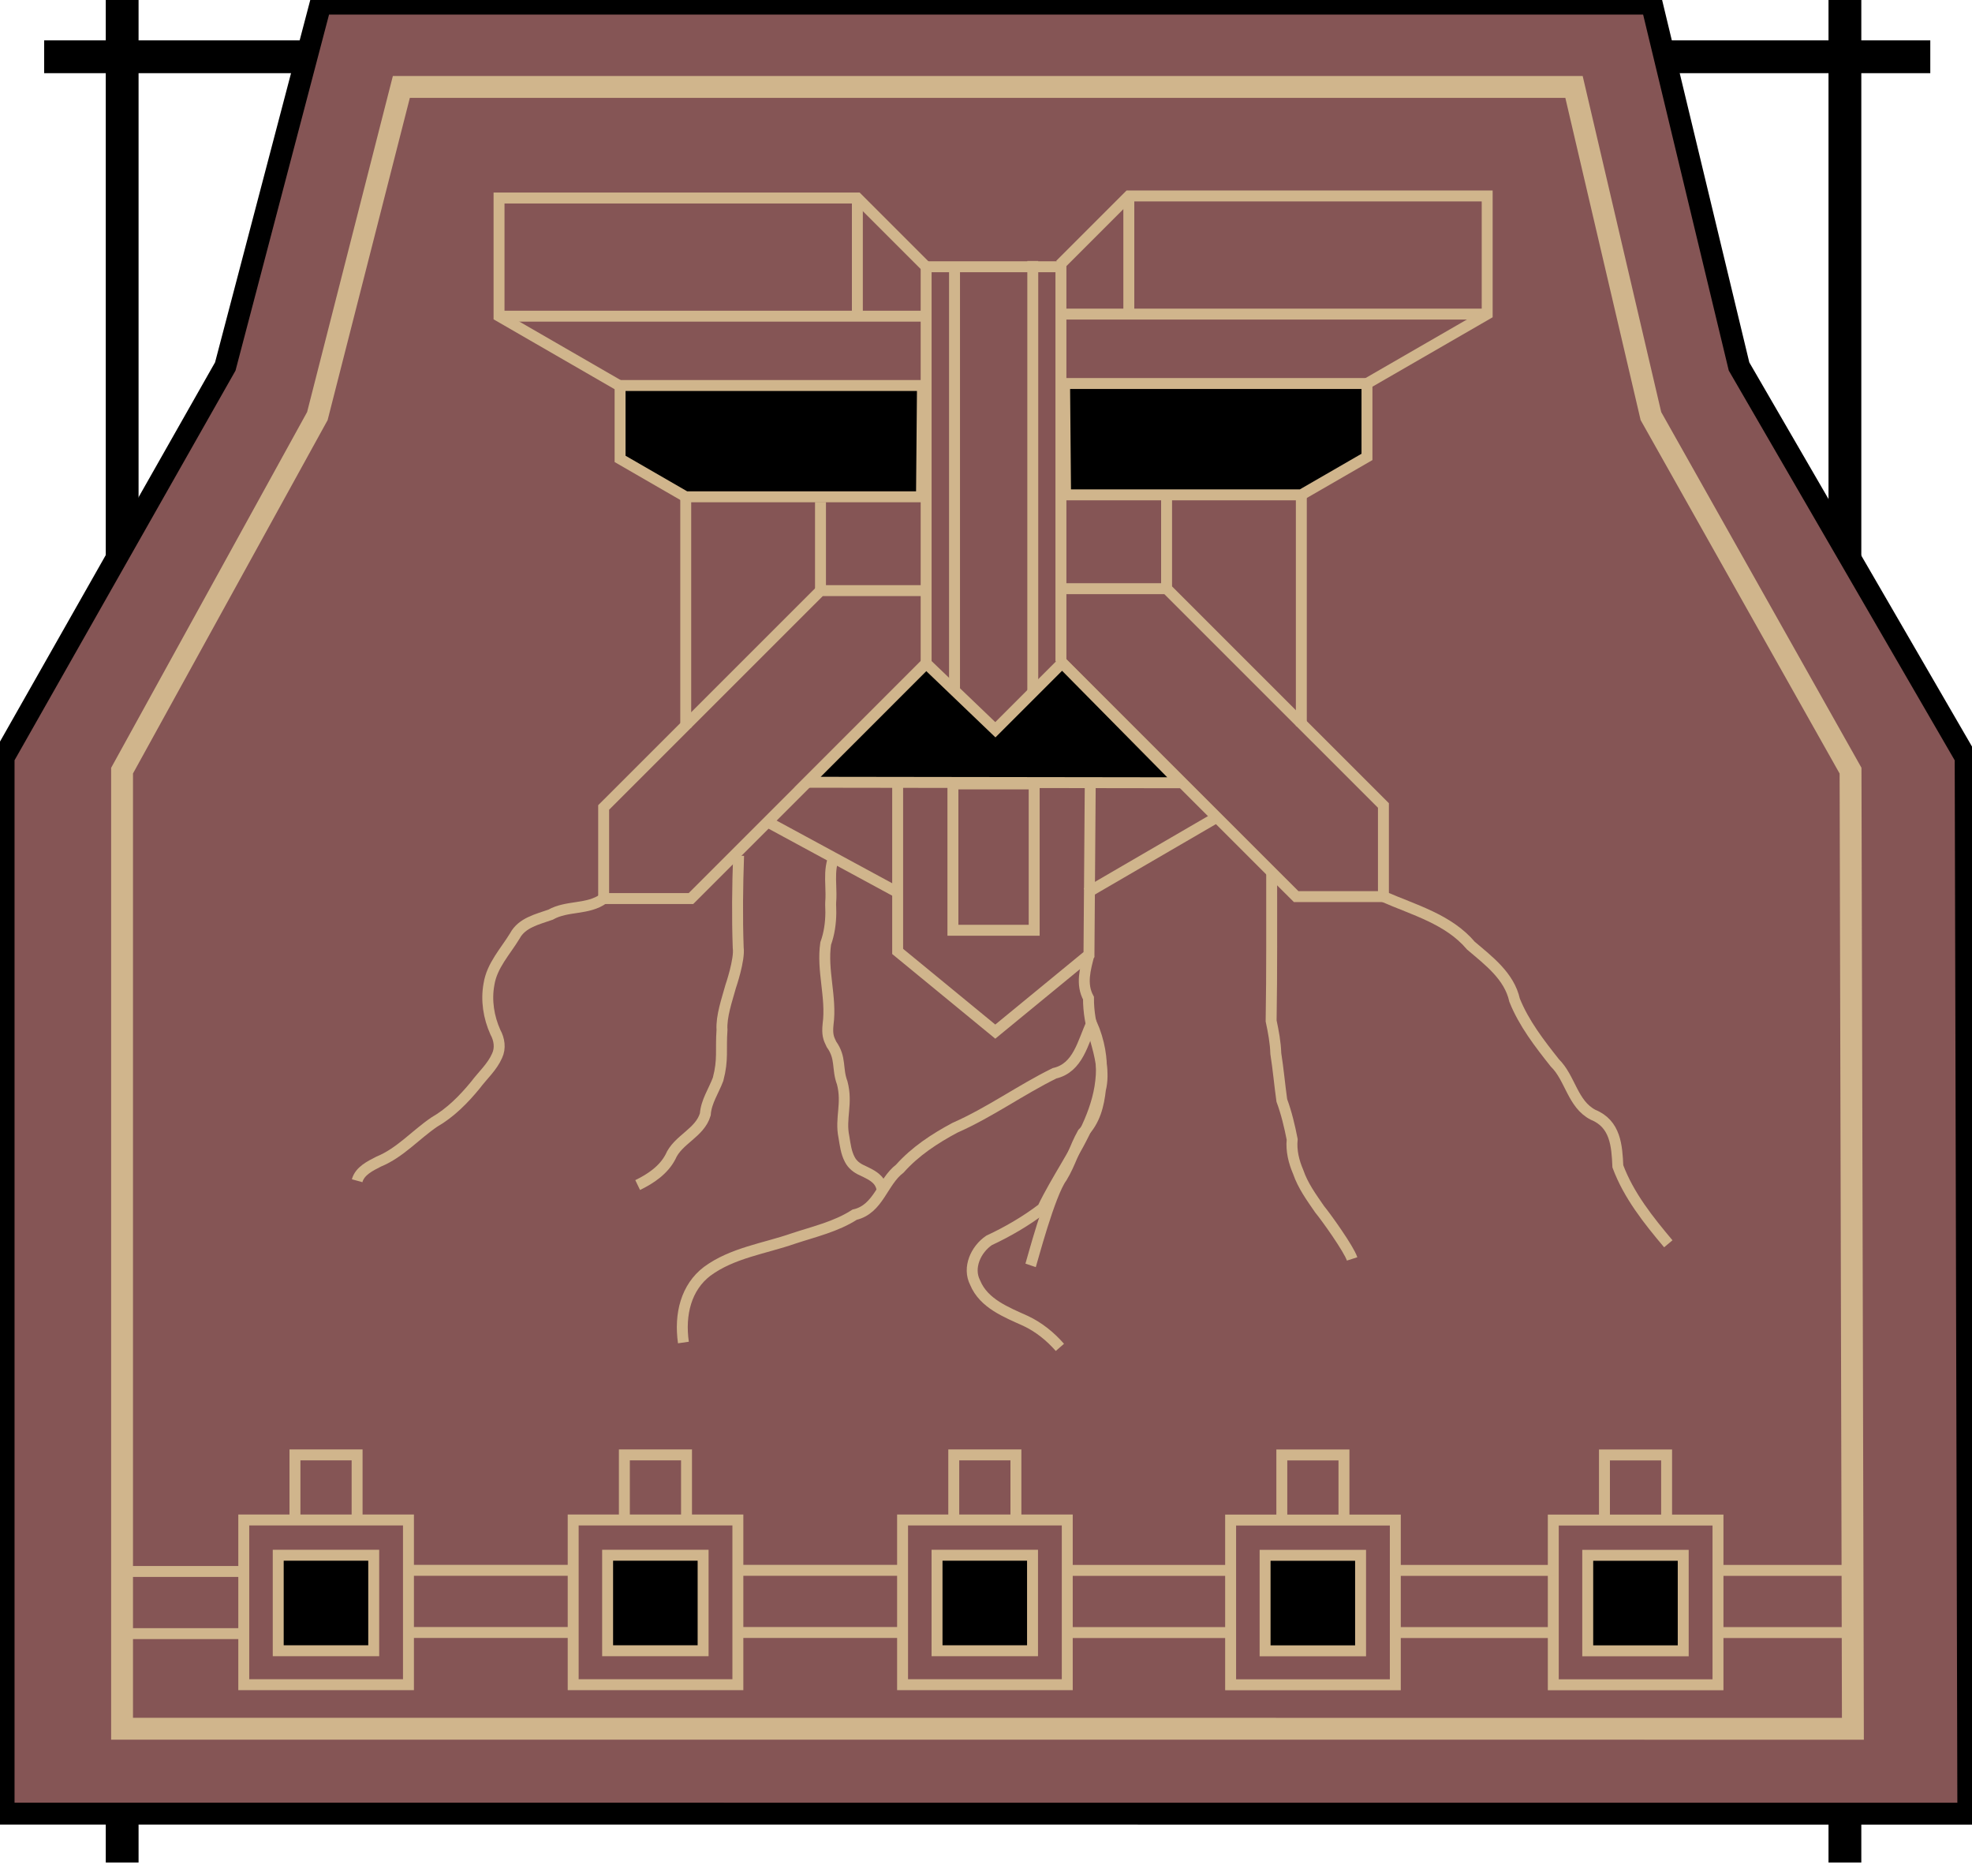 <?xml version="1.0" encoding="UTF-8" standalone="no"?>
<svg
   xmlns:dc="http://purl.org/dc/elements/1.1/"
   xmlns:cc="http://creativecommons.org/ns#"
   xmlns:rdf="http://www.w3.org/1999/02/22-rdf-syntax-ns#"
   xmlns:svg="http://www.w3.org/2000/svg"
   xmlns="http://www.w3.org/2000/svg"
   xmlns:sodipodi="http://sodipodi.sourceforge.net/DTD/sodipodi-0.dtd"
   xmlns:inkscape="http://www.inkscape.org/namespaces/inkscape"
   width="72.153mm"
   height="68.641mm"
   viewBox="0 0 72.153 68.641"
   version="1.1"
   id="svg8"
   inkscape:version="1.0.1 (3bc2e813f5, 2020-09-07)"
   sodipodi:docname="dwarven-banner.svg">
  <defs
     id="defs2" />
  <sodipodi:namedview
     id="base"
     pagecolor="#ffffff"
     bordercolor="#666666"
     borderopacity="1.0"
     inkscape:pageopacity="0.0"
     inkscape:pageshadow="2"
     inkscape:zoom="1.979899"
     inkscape:cx="113.2192"
     inkscape:cy="138.44878"
     inkscape:document-units="mm"
     inkscape:current-layer="layer1"
     inkscape:document-rotation="0"
     showgrid="false"
     inkscape:window-width="1600"
     inkscape:window-height="839"
     inkscape:window-x="0"
     inkscape:window-y="0"
     inkscape:window-maximized="1" />
  <g
     inkscape:label="Layer 1"
     inkscape:groupmode="layer"
     id="layer1"
     transform="translate(-59.985,-93.362)">
    <path
       style="fill:none;stroke:#000000;stroke-width:1.2;stroke-linecap:butt;stroke-linejoin:miter;stroke-miterlimit:4;stroke-dasharray:none;stroke-opacity:1"
       d="M 61.601,95.439 H 130.612"
       id="path1460" />
    <path
       style="fill:none;stroke:#000000;stroke-width:1.2;stroke-linecap:butt;stroke-linejoin:miter;stroke-miterlimit:4;stroke-dasharray:none;stroke-opacity:1"
       d="M 127.488,93.362 V 161.5"
       id="path1460-7" />
    <path
       style="fill:none;stroke:#000000;stroke-width:1.2;stroke-linecap:butt;stroke-linejoin:miter;stroke-miterlimit:4;stroke-dasharray:none;stroke-opacity:1"
       d="M 64.455,93.362 V 161.5"
       id="path1460-7-5" />
    <path
       style="fill:#855555;fill-opacity:1;stroke:#000000;stroke-width:0.8;stroke-linecap:square;stroke-linejoin:miter;stroke-miterlimit:4;stroke-dasharray:none;stroke-opacity:1"
       d="m 60.117,159.712 v -38.642 l 8.111,-14.301 3.488,-13.275 h 48.704 l 3.194,13.275 8.291,14.301 0.098,38.644 -71.888,-0.002"
       id="path1458"
       sodipodi:nodetypes="ccccccccc" />
    <path
       style="fill:none;fill-opacity:1;stroke:#d0b58c;stroke-width:0.8;stroke-linecap:square;stroke-linejoin:miter;stroke-miterlimit:4;stroke-dasharray:none;stroke-opacity:1"
       d="m 64.451,156.606 v -35.05 l 7.146,-12.972 3.073,-12.041 h 42.906 l 2.814,12.041 7.304,12.972 0.086,35.052 -63.329,-0.002"
       id="path1458-3"
       sodipodi:nodetypes="ccccccccc" />
    <g
       id="g1029"
       transform="translate(0,-0.5)">
      <rect
         style="fill:none;fill-opacity:1;stroke:#d0b58c;stroke-width:0.4;stroke-linecap:square;stroke-miterlimit:4;stroke-dasharray:none;stroke-opacity:1"
         id="rect1527"
         width="6.026"
         height="6.026"
         x="68.904"
         y="149.469" />
      <rect
         style="fill:#000000;fill-opacity:1;stroke:#d0b58c;stroke-width:0.4;stroke-linecap:square;stroke-miterlimit:4;stroke-dasharray:none;stroke-opacity:1"
         id="rect1527-5"
         width="3.494"
         height="3.494"
         x="70.165"
         y="150.759" />
      <path
         style="fill:none;stroke:#d0b58c;stroke-width:0.4;stroke-linecap:butt;stroke-linejoin:miter;stroke-miterlimit:4;stroke-dasharray:none;stroke-opacity:1"
         d="m 70.777,149.481 v -2.393 h 2.274 v 2.41"
         id="path1544" />
      <rect
         style="fill:none;fill-opacity:1;stroke:#d0b58c;stroke-width:0.4;stroke-linecap:square;stroke-miterlimit:4;stroke-dasharray:none;stroke-opacity:1"
         id="rect1527-2"
         width="6.026"
         height="6.026"
         x="80.957"
         y="149.469" />
      <rect
         style="fill:#000000;fill-opacity:1;stroke:#d0b58c;stroke-width:0.4;stroke-linecap:square;stroke-miterlimit:4;stroke-dasharray:none;stroke-opacity:1"
         id="rect1527-5-61"
         width="3.494"
         height="3.494"
         x="82.217"
         y="150.759" />
      <path
         style="fill:none;stroke:#d0b58c;stroke-width:0.4;stroke-linecap:butt;stroke-linejoin:miter;stroke-miterlimit:4;stroke-dasharray:none;stroke-opacity:1"
         d="m 82.83,149.481 v -2.393 h 2.274 v 2.41"
         id="path1544-8" />
      <rect
         style="fill:none;fill-opacity:1;stroke:#d0b58c;stroke-width:0.4;stroke-linecap:square;stroke-miterlimit:4;stroke-dasharray:none;stroke-opacity:1"
         id="rect1527-9"
         width="6.026"
         height="6.026"
         x="93.009"
         y="149.469" />
      <rect
         style="fill:#000000;fill-opacity:1;stroke:#d0b58c;stroke-width:0.4;stroke-linecap:square;stroke-miterlimit:4;stroke-dasharray:none;stroke-opacity:1"
         id="rect1527-5-2"
         width="3.494"
         height="3.494"
         x="94.27"
         y="150.759" />
      <path
         style="fill:none;stroke:#d0b58c;stroke-width:0.4;stroke-linecap:butt;stroke-linejoin:miter;stroke-miterlimit:4;stroke-dasharray:none;stroke-opacity:1"
         d="m 94.882,149.481 v -2.393 h 2.274 v 2.41"
         id="path1544-02" />
      <path
         style="fill:none;stroke:#d0b58c;stroke-width:0.4;stroke-linecap:butt;stroke-linejoin:miter;stroke-miterlimit:4;stroke-dasharray:none;stroke-opacity:1"
         d="m 74.993,151.311 h 5.906 m 0,2.274 H 74.952"
         id="path1544-3"
         sodipodi:nodetypes="cccc" />
      <path
         style="fill:none;stroke:#d0b58c;stroke-width:0.4;stroke-linecap:butt;stroke-linejoin:miter;stroke-miterlimit:4;stroke-dasharray:none;stroke-opacity:1"
         d="m 87.17,151.311 h 5.906 m 0,2.274 h -5.946"
         id="path1544-3-7"
         sodipodi:nodetypes="cccc" />
      <rect
         style="fill:none;fill-opacity:1;stroke:#d0b58c;stroke-width:0.4;stroke-linecap:square;stroke-miterlimit:4;stroke-dasharray:none;stroke-opacity:1"
         id="rect1527-9-6"
         width="6.026"
         height="6.026"
         x="105.012"
         y="149.472" />
      <rect
         style="fill:#000000;fill-opacity:1;stroke:#d0b58c;stroke-width:0.4;stroke-linecap:square;stroke-miterlimit:4;stroke-dasharray:none;stroke-opacity:1"
         id="rect1527-5-2-7"
         width="3.494"
         height="3.494"
         x="106.273"
         y="150.762" />
      <path
         style="fill:none;stroke:#d0b58c;stroke-width:0.4;stroke-linecap:butt;stroke-linejoin:miter;stroke-miterlimit:4;stroke-dasharray:none;stroke-opacity:1"
         d="m 106.885,149.483 v -2.393 h 2.274 v 2.41"
         id="path1544-02-5" />
      <path
         style="fill:none;stroke:#d0b58c;stroke-width:0.4;stroke-linecap:butt;stroke-linejoin:miter;stroke-miterlimit:4;stroke-dasharray:none;stroke-opacity:1"
         d="m 99.172,151.314 h 5.906 m 0,2.274 h -5.946"
         id="path1544-3-7-3"
         sodipodi:nodetypes="cccc" />
      <path
         style="fill:none;stroke:#d0b58c;stroke-width:0.4;stroke-linecap:butt;stroke-linejoin:miter;stroke-miterlimit:4;stroke-dasharray:none;stroke-opacity:1"
         d="m 64.454,151.353 h 4.538 m 0,2.274 h -4.57"
         id="path1544-3-7-3-5"
         sodipodi:nodetypes="cccc" />
      <rect
         style="fill:none;fill-opacity:1;stroke:#d0b58c;stroke-width:0.4;stroke-linecap:square;stroke-miterlimit:4;stroke-dasharray:none;stroke-opacity:1"
         id="rect1527-9-6-6"
         width="6.026"
         height="6.026"
         x="116.818"
         y="149.472" />
      <rect
         style="fill:#000000;fill-opacity:1;stroke:#d0b58c;stroke-width:0.4;stroke-linecap:square;stroke-miterlimit:4;stroke-dasharray:none;stroke-opacity:1"
         id="rect1527-5-2-7-2"
         width="3.494"
         height="3.494"
         x="118.078"
         y="150.762" />
      <path
         style="fill:none;stroke:#d0b58c;stroke-width:0.4;stroke-linecap:butt;stroke-linejoin:miter;stroke-miterlimit:4;stroke-dasharray:none;stroke-opacity:1"
         d="m 118.69,149.483 v -2.393 h 2.274 v 2.41"
         id="path1544-02-5-9" />
      <path
         style="fill:none;stroke:#d0b58c;stroke-width:0.4;stroke-linecap:butt;stroke-linejoin:miter;stroke-miterlimit:4;stroke-dasharray:none;stroke-opacity:1"
         d="m 110.978,151.314 h 5.906 m 0,2.274 h -5.946"
         id="path1544-3-7-3-1"
         sodipodi:nodetypes="cccc" />
      <path
         style="fill:none;stroke:#d0b58c;stroke-width:0.4;stroke-linecap:butt;stroke-linejoin:miter;stroke-miterlimit:4;stroke-dasharray:none;stroke-opacity:1"
         d="m 122.915,151.314 h 4.538 m 0,2.274 h -4.57"
         id="path1544-3-7-3-5-2"
         sodipodi:nodetypes="cccc" />
    </g>
    <g
       id="g1279"
       transform="translate(1.415,-3.055)">
      <path
         style="fill:#000000;fill-opacity:1;stroke:#d0b58c;stroke-width:0.4;stroke-linecap:butt;stroke-linejoin:miter;stroke-miterlimit:4;stroke-dasharray:none;stroke-opacity:1"
         d="M 92.322,110.52 H 81.258 v 2.685 l 2.402,1.387 h 8.626 z"
         id="path1031" />
      <path
         style="fill:none;stroke:#d0b58c;stroke-width:0.4;stroke-linecap:butt;stroke-linejoin:miter;stroke-miterlimit:4;stroke-dasharray:none;stroke-opacity:1"
         d="m 92.456,120.687 v -14.511 h 4.932 v 14.439"
         id="path1048" />
      <path
         style="fill:#000000;fill-opacity:1;stroke:#d0b58c;stroke-width:0.4;stroke-linecap:butt;stroke-linejoin:miter;stroke-miterlimit:4;stroke-dasharray:none;stroke-opacity:1"
         d="m 92.456,120.687 -4.344,4.348 13.645,0.019 -4.326,-4.381 -2.442,2.441 z"
         id="path1050"
         sodipodi:nodetypes="cccccc" />
      <path
         style="fill:none;stroke:#d0b58c;stroke-width:0.4;stroke-linecap:butt;stroke-linejoin:miter;stroke-miterlimit:4;stroke-dasharray:none;stroke-opacity:1"
         d="M 92.451,118.025 H 88.591 l -7.934,7.932 v 3.333 h 3.194 l 8.605,-8.603"
         id="path1052" />
      <path
         style="fill:none;stroke:#d0b58c;stroke-width:0.4;stroke-linecap:butt;stroke-linejoin:miter;stroke-miterlimit:4;stroke-dasharray:none;stroke-opacity:1"
         d="m 88.591,118.025 v -3.241"
         id="path1069" />
      <rect
         style="fill:none;fill-opacity:1;stroke:#d0b58c;stroke-width:0.4;stroke-linecap:square;stroke-miterlimit:4;stroke-dasharray:none;stroke-opacity:1"
         id="rect1088"
         width="2.973"
         height="5.354"
         x="93.436"
         y="125.096" />
      <path
         style="fill:none;stroke:#d0b58c;stroke-width:0.4;stroke-linecap:butt;stroke-linejoin:miter;stroke-miterlimit:4;stroke-dasharray:none;stroke-opacity:1"
         d="m 91.414,124.975 v 6.249 l 3.572,2.934 3.428,-2.815 0.048,-6.452"
         id="path1092"
         sodipodi:nodetypes="ccccc" />
      <path
         style="fill:none;stroke:#d0b58c;stroke-width:0.4;stroke-linecap:butt;stroke-linejoin:miter;stroke-miterlimit:4;stroke-dasharray:none;stroke-opacity:1"
         d="m 98.323,129.09 4.84,-2.815"
         id="path1094"
         sodipodi:nodetypes="cc" />
      <path
         style="fill:none;stroke:#d0b58c;stroke-width:0.4;stroke-linecap:butt;stroke-linejoin:miter;stroke-miterlimit:4;stroke-dasharray:none;stroke-opacity:1"
         d="m 91.459,129.09 -4.704,-2.549"
         id="path1094-3"
         sodipodi:nodetypes="cc" />
      <path
         style="fill:#000000;fill-opacity:1;stroke:#d0b58c;stroke-width:0.4;stroke-linecap:butt;stroke-linejoin:miter;stroke-miterlimit:4;stroke-dasharray:none;stroke-opacity:1"
         d="m 97.522,110.448 h 11.064 v 2.685 l -2.402,1.387 h -8.626 z"
         id="path1031-6" />
      <path
         style="fill:none;stroke:#d0b58c;stroke-width:0.4;stroke-linecap:butt;stroke-linejoin:miter;stroke-miterlimit:4;stroke-dasharray:none;stroke-opacity:1"
         d="m 97.393,117.953 h 3.861 l 7.934,7.932 v 3.333 h -3.194 l -8.605,-8.603"
         id="path1052-0" />
      <path
         style="fill:none;stroke:#d0b58c;stroke-width:0.4;stroke-linecap:butt;stroke-linejoin:miter;stroke-miterlimit:4;stroke-dasharray:none;stroke-opacity:1"
         d="m 101.254,117.953 v -3.241"
         id="path1069-6" />
      <path
         style="fill:none;stroke:#d0b58c;stroke-width:0.4;stroke-linecap:butt;stroke-linejoin:miter;stroke-miterlimit:4;stroke-dasharray:none;stroke-opacity:1"
         d="m 93.495,106.209 9.5e-5,15.537"
         id="path1138"
         sodipodi:nodetypes="cc" />
      <path
         style="fill:none;stroke:#d0b58c;stroke-width:0.4;stroke-linecap:butt;stroke-linejoin:miter;stroke-miterlimit:4;stroke-dasharray:none;stroke-opacity:1"
         d="m 96.358,105.965 v 15.737"
         id="path1138-2"
         sodipodi:nodetypes="cc" />
      <path
         style="fill:none;stroke:#d0b58c;stroke-width:0.4;stroke-linecap:butt;stroke-linejoin:miter;stroke-miterlimit:4;stroke-dasharray:none;stroke-opacity:1"
         d="m 83.66,114.591 v 8.461"
         id="path1155" />
      <path
         style="fill:none;stroke:#d0b58c;stroke-width:0.4;stroke-linecap:butt;stroke-linejoin:miter;stroke-miterlimit:4;stroke-dasharray:none;stroke-opacity:1"
         d="m 106.184,114.519 v 8.461"
         id="path1155-6" />
      <path
         style="fill:none;stroke:#d0b58c;stroke-width:0.4;stroke-linecap:butt;stroke-linejoin:miter;stroke-miterlimit:4;stroke-dasharray:none;stroke-opacity:1"
         d="m 108.586,110.448 4.398,-2.539 v -4.323 H 99.872 l -2.516,2.516"
         id="path1172" />
      <path
         style="fill:none;stroke:#d0b58c;stroke-width:0.4;stroke-linecap:butt;stroke-linejoin:miter;stroke-miterlimit:4;stroke-dasharray:none;stroke-opacity:1"
         d="m 81.227,110.523 -4.398,-2.539 v -4.323 h 13.112 l 2.516,2.516"
         id="path1172-1" />
      <path
         style="fill:none;stroke:#d0b58c;stroke-width:0.4;stroke-linecap:butt;stroke-linejoin:miter;stroke-miterlimit:4;stroke-dasharray:none;stroke-opacity:1"
         d="M 76.829,107.984 H 92.378"
         id="path1189" />
      <path
         style="fill:none;stroke:#d0b58c;stroke-width:0.4;stroke-linecap:butt;stroke-linejoin:miter;stroke-miterlimit:4;stroke-dasharray:none;stroke-opacity:1"
         d="m 89.94,103.66 v 4.276"
         id="path1191" />
      <path
         style="fill:none;stroke:#d0b58c;stroke-width:0.4;stroke-linecap:butt;stroke-linejoin:miter;stroke-miterlimit:4;stroke-dasharray:none;stroke-opacity:1"
         d="M 112.984,107.908 H 97.434"
         id="path1189-8" />
      <path
         style="fill:none;stroke:#d0b58c;stroke-width:0.4;stroke-linecap:butt;stroke-linejoin:miter;stroke-miterlimit:4;stroke-dasharray:none;stroke-opacity:1"
         d="m 99.872,103.585 v 4.276"
         id="path1191-7" />
    </g>
    <path
       id="path1283"
       style="fill:none;stroke:#d0b58c;stroke-width:0.4;stroke-linecap:butt;stroke-linejoin:miter;stroke-miterlimit:4;stroke-dasharray:none;stroke-opacity:1"
       d="m 82.071,126.235 c -0.567,0.42 -1.339,0.246 -1.94,0.589 -0.475,0.169 -1.048,0.291 -1.307,0.775 -0.346,0.571 -0.841,1.085 -0.948,1.77 -0.109,0.593 -0.011,1.207 0.234,1.754 0.145,0.262 0.195,0.583 0.063,0.862 -0.18,0.413 -0.527,0.718 -0.793,1.073 -0.429,0.523 -0.913,1.014 -1.503,1.353 -0.689,0.468 -1.252,1.125 -2.036,1.447 -0.309,0.159 -0.689,0.338 -0.789,0.7"
       sodipodi:nodetypes="cccccccccc" />
    <path
       id="path1314"
       style="fill:none;stroke:#d0b58c;stroke-width:0.4;stroke-linecap:butt;stroke-linejoin:miter;stroke-opacity:1;stroke-miterlimit:4;stroke-dasharray:none"
       d="m 87.009,124.666 c -0.04,1.121 -0.054,2.245 -0.014,3.365 0.063,0.436 -0.276,1.421 -0.276,1.421 -0.133,0.485 -0.349,1.093 -0.317,1.588 -0.053,0.745 0.049,1.071 -0.143,1.804 -0.159,0.427 -0.436,0.819 -0.468,1.286 -0.202,0.687 -1.006,0.917 -1.278,1.562 -0.253,0.478 -0.722,0.795 -1.197,1.024"
       sodipodi:nodetypes="cccccccc" />
    <path
       id="path1332"
       style="fill:none;stroke:#d0b58c;stroke-width:0.4;stroke-linecap:butt;stroke-linejoin:miter;stroke-opacity:1;stroke-miterlimit:4;stroke-dasharray:none"
       d="m 90.453,124.84 c -0.091,0.302 -0.083,0.621 -0.071,0.932 0.007,0.201 0.014,0.403 -0.003,0.603 -0.006,0.126 0.008,0.251 0.005,0.377 -0.003,0.383 -0.057,0.768 -0.188,1.129 -0.071,0.484 -0.019,0.975 0.037,1.458 0.057,0.496 0.118,1 0.05,1.498 -0.038,0.371 0.015,0.511 0.124,0.73 0.363,0.505 0.197,0.888 0.393,1.408 0.202,0.771 -0.081,1.292 0.063,1.984 0.047,0.279 0.079,0.568 0.214,0.821 0.093,0.184 0.262,0.318 0.449,0.398 0.195,0.097 0.405,0.183 0.558,0.344 0.1,0.104 0.163,0.243 0.176,0.386"
       sodipodi:nodetypes="cccccccccccccc" />
    <path
       id="path1358"
       style="fill:none;stroke:#d0b58c;stroke-width:0.4;stroke-linecap:butt;stroke-linejoin:miter;stroke-miterlimit:4;stroke-dasharray:none;stroke-opacity:1"
       d="m 99.829,128.287 c -0.135,0.528 -0.298,1.076 -0.018,1.591 -6.06e-4,0.507 0.084,1 0.251,1.487 0.17,0.608 0.34,1.235 0.186,1.858 -0.063,0.56 -0.197,1.144 -0.648,1.598 -0.295,0.526 -0.447,1.093 -0.763,1.615 -0.443,0.593 -1.09,3.063 -1.143,3.219"
       sodipodi:nodetypes="ccccccc" />
    <path
       id="path1388"
       style="fill:none;stroke:#d0b58c;stroke-width:0.4;stroke-linecap:butt;stroke-linejoin:miter;stroke-miterlimit:4;stroke-dasharray:none;stroke-opacity:1"
       d="m 106.514,125.25 c -0.003,1.821 0.011,3.641 -0.02,5.462 0.084,0.392 0.159,0.789 0.171,1.193 0.09,0.569 0.14,1.145 0.22,1.715 0.169,0.458 0.284,0.94 0.379,1.425 -0.041,0.416 0.061,0.822 0.22,1.191 0.175,0.51 0.49,0.938 0.784,1.366 0.228,0.274 1.074,1.456 1.189,1.817"
       sodipodi:nodetypes="cccccccc" />
    <path
       id="path1400"
       style="fill:none;stroke:#d0b58c;stroke-width:0.4;stroke-linecap:butt;stroke-linejoin:miter;stroke-miterlimit:4;stroke-dasharray:none;stroke-opacity:1"
       d="m 110.603,126.163 c 1.118,0.491 2.38,0.825 3.201,1.795 0.65,0.553 1.402,1.113 1.598,1.995 0.34,0.848 0.911,1.585 1.472,2.293 0.571,0.56 0.644,1.507 1.399,1.899 0.823,0.332 0.874,1.142 0.907,1.886 0.396,1.065 1.123,1.975 1.846,2.834"
       sodipodi:nodetypes="ccccccc" />
    <path
       id="path1436"
       style="fill:none;fill-opacity:1;stroke:#d0b58c;stroke-width:0.4;stroke-linecap:butt;stroke-linejoin:miter;stroke-miterlimit:4;stroke-dasharray:none;stroke-opacity:1"
       d="m 84.99,142.477 c -0.148,-1.039 0.102,-2.02 0.869,-2.604 0.921,-0.679 2.099,-0.833 3.158,-1.202 0.761,-0.252 1.553,-0.43 2.239,-0.871 0.877,-0.201 1.013,-1.197 1.651,-1.683 0.561,-0.631 1.276,-1.101 2.016,-1.496 1.272,-0.559 2.402,-1.382 3.646,-1.994 0.869,-0.198 1.033,-1.136 1.357,-1.825 1.163,2.689 -0.779,4.647 -1.793,6.768 v -3e-5 c -0.606,0.462 -1.269,0.849 -1.961,1.172 -0.48,0.327 -0.792,0.996 -0.507,1.548 0.318,0.765 1.146,1.079 1.846,1.397 0.484,0.228 0.904,0.568 1.254,0.968"
       sodipodi:nodetypes="cccccccccccccc" />
  </g>
</svg>
